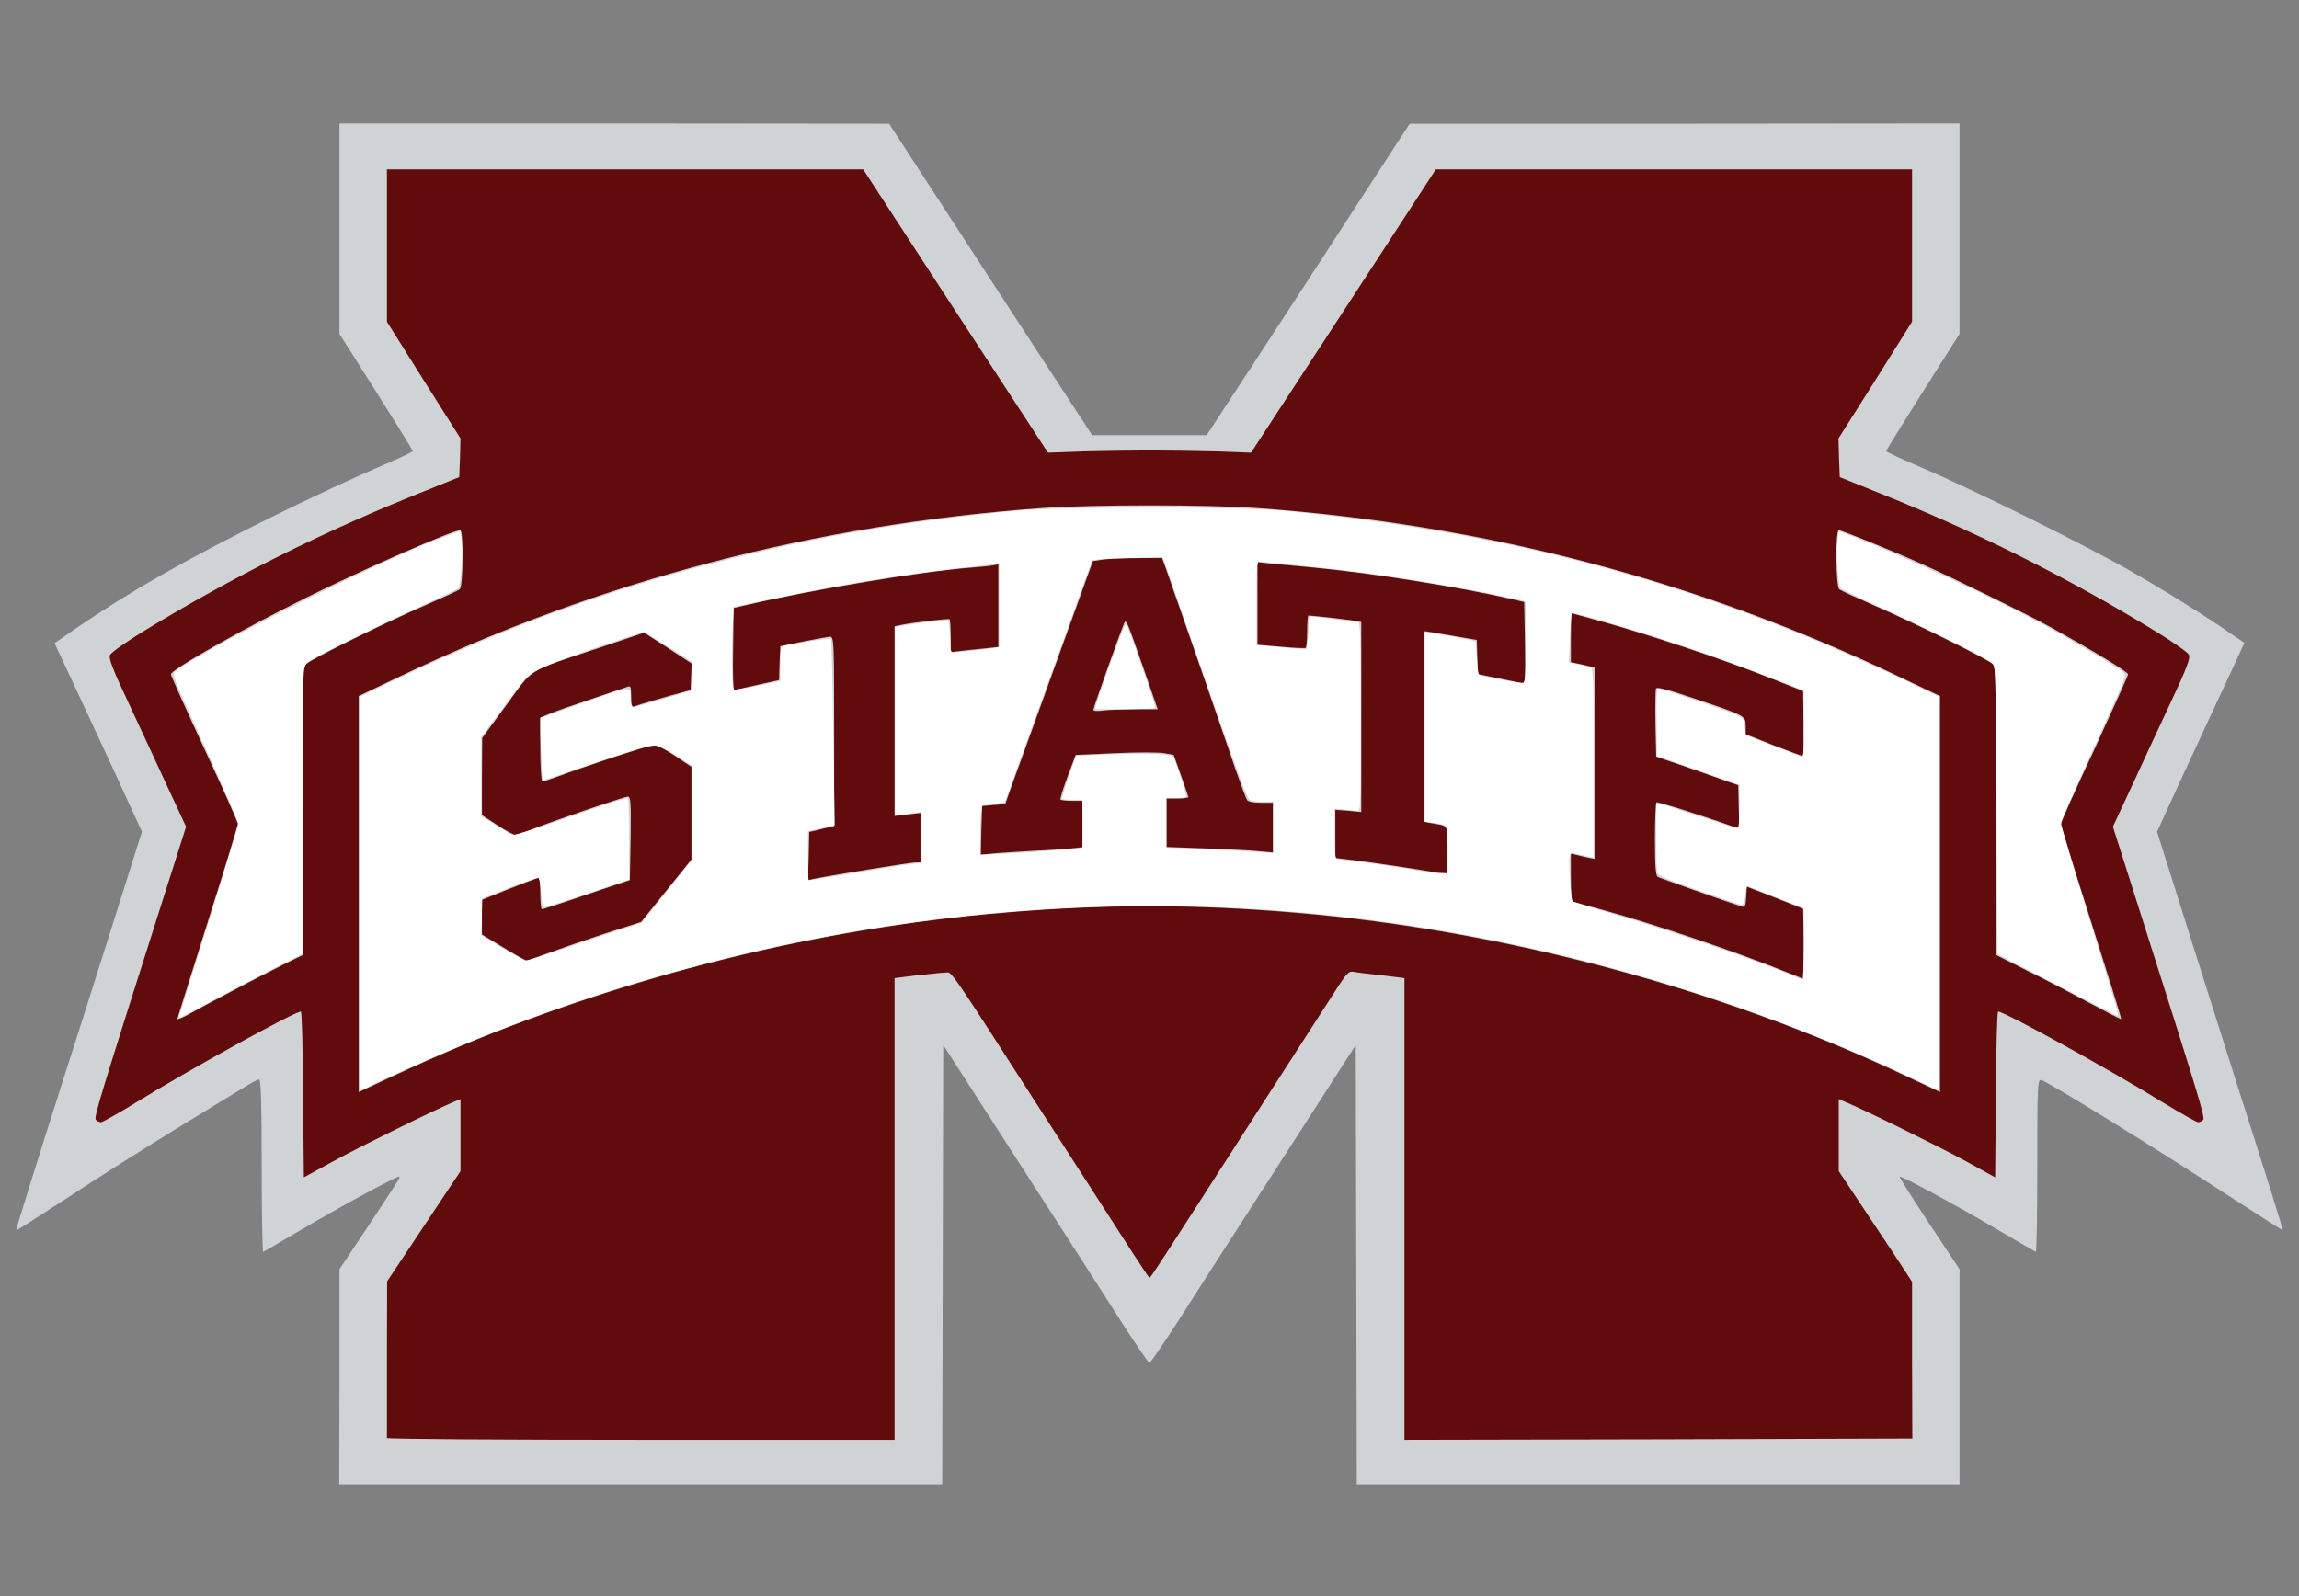 <?xml version="1.0" encoding="UTF-8"?>
<svg xmlns="http://www.w3.org/2000/svg" xmlns:xlink="http://www.w3.org/1999/xlink" width="36pt" height="25pt" viewBox="0 0 36 25" version="1.1">
<rect x="0" y="0" width="36" height="25" fill="#808080" stroke="none"/>
<g id="surface1">
<path style=" stroke:none;fill-rule:nonzero;fill:rgb(81.569%,82.745%,83.922%);fill-opacity:1;" d="M 5.316 21.566 L 5.316 19.879 L 5.676 19.34 C 6.211 18.535 6.27 18.441 6.254 18.43 C 6.234 18.41 5.379 18.871 4.73 19.254 C 4.41 19.441 4.137 19.602 4.121 19.609 C 4.109 19.613 4.098 19.012 4.098 18.266 C 4.098 17.281 4.086 16.91 4.059 16.91 C 4.012 16.91 4.012 16.914 2.812 17.648 C 2.281 17.973 1.492 18.473 1.055 18.762 C 0.617 19.047 0.258 19.277 0.254 19.27 C 0.246 19.266 0.535 18.336 0.984 16.93 C 1.098 16.582 1.422 15.559 1.707 14.66 L 2.223 13.027 L 2.062 12.676 C 1.977 12.484 1.668 11.82 1.379 11.199 L 0.855 10.074 L 1.164 9.859 C 2.055 9.25 2.895 8.773 4.23 8.109 C 4.816 7.82 5.559 7.473 5.883 7.336 C 6.203 7.199 6.465 7.078 6.465 7.066 C 6.465 7.055 6.207 6.637 5.891 6.137 L 5.316 5.23 L 5.316 1.934 L 9.617 1.934 L 13.922 1.938 L 14.305 2.527 C 14.516 2.852 15.23 3.949 15.895 4.969 L 17.102 6.816 L 18.895 6.816 L 19.613 5.719 C 20.008 5.113 20.727 4.016 21.203 3.277 L 22.074 1.938 L 26.379 1.938 L 30.684 1.934 L 30.684 5.23 L 30.109 6.137 C 29.793 6.637 29.535 7.055 29.535 7.066 C 29.535 7.078 29.797 7.199 30.117 7.336 C 30.898 7.668 32.699 8.559 33.391 8.961 C 33.949 9.281 34.547 9.656 34.934 9.926 L 35.145 10.07 L 34.621 11.199 C 34.332 11.82 34.023 12.484 33.938 12.676 L 33.777 13.027 L 34.293 14.66 C 34.578 15.559 34.902 16.582 35.012 16.93 C 35.453 18.305 35.754 19.266 35.746 19.27 C 35.742 19.273 35.406 19.059 34.996 18.793 C 33.812 18.02 32.082 16.949 31.965 16.918 C 31.906 16.906 31.902 16.973 31.902 18.262 C 31.902 19.008 31.891 19.613 31.879 19.609 C 31.863 19.602 31.59 19.441 31.27 19.254 C 30.613 18.867 29.766 18.41 29.746 18.43 C 29.738 18.438 29.945 18.766 30.207 19.16 L 30.684 19.879 L 30.684 23.25 L 21.246 23.25 L 21.23 16.367 L 20.008 18.266 C 19.336 19.309 18.613 20.43 18.406 20.758 C 18.195 21.082 18.012 21.348 18 21.348 C 17.984 21.348 17.805 21.082 17.594 20.758 C 17.387 20.43 16.664 19.309 15.992 18.266 L 14.77 16.367 L 14.754 23.25 L 5.312 23.25 Z M 4.215 9.684 C 1.457 18.844 2.836 14.266 4.215 9.684 Z M 4.215 9.684 "/>
<path style=" stroke:none;fill-rule:nonzero;fill:rgb(38.431%,4.314%,4.706%);fill-opacity:1;" d="M 6.059 22.523 C 6.059 22.512 6.059 21.953 6.059 21.285 L 6.062 20.07 L 7.211 18.344 L 7.211 17.215 L 7.117 17.254 C 6.816 17.379 5.602 17.977 5.215 18.191 L 4.758 18.441 L 4.746 17.145 C 4.742 16.43 4.727 15.844 4.711 15.844 C 4.613 15.844 2.977 16.746 2.16 17.25 C 1.867 17.43 1.605 17.578 1.582 17.578 C 1.555 17.578 1.52 17.559 1.5 17.539 C 1.469 17.496 1.562 17.195 2.609 13.906 L 2.914 12.949 L 2.621 12.32 C 2.461 11.973 2.188 11.383 2.012 11.008 C 1.758 10.469 1.699 10.309 1.723 10.258 C 1.742 10.219 1.965 10.062 2.223 9.902 C 3.641 9.035 5.062 8.324 6.668 7.684 L 7.191 7.473 L 7.203 7.172 L 7.211 6.867 L 6.633 5.953 L 6.059 5.039 L 6.059 2.652 L 13.516 2.652 L 14.961 4.871 L 16.41 7.09 L 16.961 7.07 C 17.262 7.062 17.73 7.055 18 7.055 C 18.27 7.055 18.738 7.062 19.039 7.07 L 19.59 7.09 L 21.039 4.871 L 22.484 2.652 L 29.941 2.652 L 29.941 5.039 L 29.367 5.953 L 28.789 6.867 L 28.797 7.172 L 28.809 7.473 L 29.332 7.684 C 30.941 8.324 32.359 9.035 33.777 9.902 C 34.035 10.062 34.262 10.219 34.277 10.258 C 34.301 10.309 34.242 10.469 33.988 11.008 C 33.812 11.383 33.539 11.973 33.379 12.32 L 33.086 12.949 L 33.391 13.906 C 34.438 17.195 34.531 17.496 34.5 17.539 C 34.48 17.559 34.445 17.578 34.422 17.578 C 34.395 17.578 34.137 17.43 33.84 17.25 C 33.023 16.746 31.387 15.844 31.289 15.844 C 31.273 15.844 31.258 16.43 31.254 17.145 L 31.242 18.441 L 30.789 18.191 C 30.398 17.977 29.188 17.379 28.883 17.254 L 28.793 17.215 L 28.793 18.344 L 29.281 19.078 C 29.551 19.48 29.809 19.871 29.855 19.945 L 29.941 20.078 L 29.941 21.305 L 29.945 22.531 L 25.969 22.543 L 21.992 22.551 L 21.992 15.32 L 21.645 15.277 C 21.453 15.258 21.258 15.234 21.207 15.223 C 21.125 15.207 21.102 15.227 20.965 15.434 C 20.883 15.559 20.348 16.391 19.777 17.277 C 18.086 19.91 18.02 20.012 18 20.012 C 17.984 20.012 17.848 19.801 16.461 17.645 C 14.801 15.066 14.914 15.227 14.801 15.234 C 14.746 15.234 14.547 15.258 14.355 15.277 L 14.008 15.32 L 14.008 22.551 L 10.035 22.551 C 7.848 22.551 6.059 22.539 6.059 22.523 Z M 7.207 16.387 C 9.902 15.266 12.836 14.539 15.699 14.297 C 17.301 14.16 18.699 14.16 20.301 14.297 C 23.555 14.574 26.953 15.484 29.863 16.863 L 30.379 17.105 L 30.379 10.902 L 29.73 10.594 C 26.574 9.086 23.23 8.211 19.676 7.957 C 18.891 7.902 17.109 7.902 16.324 7.957 C 12.77 8.211 9.41 9.09 6.27 10.59 L 5.617 10.902 L 5.617 17.105 L 6.137 16.863 C 6.418 16.73 6.902 16.516 7.207 16.387 Z M 27.996 15.234 C 27.184 14.906 25.926 14.48 25.121 14.258 C 24.879 14.191 24.66 14.133 24.637 14.125 C 24.609 14.117 24.598 14.008 24.598 13.742 L 24.598 13.367 L 24.684 13.391 C 24.734 13.402 24.816 13.422 24.871 13.434 L 24.969 13.453 L 24.969 10.453 L 24.781 10.41 L 24.598 10.371 L 24.598 9.988 C 24.598 9.777 24.602 9.605 24.609 9.605 C 24.613 9.605 24.84 9.668 25.105 9.742 C 25.797 9.934 26.992 10.332 27.66 10.598 L 28.234 10.824 L 28.242 11.332 C 28.246 11.613 28.242 11.84 28.23 11.84 C 28.215 11.84 28.012 11.766 27.77 11.672 L 27.336 11.5 L 27.336 11.371 C 27.336 11.211 27.336 11.211 26.547 10.945 C 26.109 10.797 25.941 10.754 25.93 10.785 C 25.922 10.809 25.918 11.059 25.922 11.34 L 25.934 11.852 L 26.457 12.031 C 26.746 12.133 27.035 12.234 27.098 12.258 L 27.219 12.297 L 27.227 12.641 C 27.238 12.957 27.234 12.98 27.176 12.961 C 26.84 12.832 25.953 12.551 25.938 12.566 C 25.926 12.578 25.914 12.84 25.914 13.145 C 25.914 13.559 25.926 13.715 25.957 13.734 C 25.992 13.754 27.043 14.125 27.273 14.199 C 27.324 14.215 27.336 14.188 27.344 14.051 L 27.352 13.887 L 27.793 14.059 L 28.234 14.234 L 28.242 14.523 C 28.246 14.684 28.246 14.93 28.242 15.07 L 28.234 15.328 Z M 7.875 14.836 L 7.547 14.637 L 7.547 14.094 L 7.945 13.934 C 8.164 13.848 8.367 13.77 8.402 13.758 C 8.453 13.738 8.461 13.762 8.461 13.988 C 8.461 14.129 8.473 14.242 8.484 14.242 C 8.5 14.242 8.816 14.141 9.188 14.012 L 9.863 13.785 L 9.875 13.129 C 9.883 12.566 9.875 12.477 9.832 12.477 C 9.777 12.477 8.633 12.867 8.312 12.996 C 8.199 13.039 8.09 13.074 8.066 13.074 C 8.039 13.074 7.914 13.008 7.785 12.922 L 7.547 12.766 L 7.547 12.16 L 7.551 11.559 L 7.93 11.043 C 8.367 10.445 8.223 10.535 9.402 10.141 L 10.086 9.91 L 10.457 10.148 L 10.828 10.391 L 10.828 10.805 L 10.684 10.844 C 10.527 10.883 9.992 11.039 9.926 11.066 C 9.895 11.078 9.883 11.031 9.883 10.906 C 9.883 10.754 9.875 10.738 9.824 10.758 C 9.789 10.77 9.535 10.855 9.258 10.949 C 8.977 11.043 8.684 11.145 8.605 11.18 L 8.461 11.238 L 8.461 11.742 C 8.461 12.016 8.477 12.242 8.492 12.242 C 8.508 12.242 8.625 12.203 8.754 12.156 C 9.148 12.008 10.164 11.672 10.238 11.668 C 10.273 11.664 10.422 11.738 10.566 11.836 L 10.828 12.012 L 10.828 13.461 L 10.434 13.949 L 10.039 14.441 L 9.512 14.609 C 9.223 14.703 8.824 14.84 8.633 14.91 C 8.438 14.984 8.262 15.043 8.242 15.043 C 8.223 15.039 8.059 14.949 7.875 14.836 Z M 12.664 13.406 L 12.672 13.031 L 12.773 13.008 C 12.828 12.992 12.918 12.973 12.969 12.961 L 13.062 12.941 L 13.062 11.457 C 13.062 10.066 13.059 9.973 13 9.973 C 12.969 9.973 12.781 10.008 12.582 10.047 L 12.219 10.121 L 12.207 10.387 L 12.199 10.652 L 11.859 10.727 C 11.676 10.77 11.512 10.805 11.496 10.805 C 11.48 10.809 11.473 10.52 11.48 10.168 L 11.488 9.523 L 11.742 9.465 C 12.715 9.238 14.465 8.945 15.207 8.891 C 15.359 8.879 15.516 8.863 15.555 8.855 L 15.633 8.84 L 15.633 10.133 L 15.422 10.156 C 15.305 10.168 15.137 10.184 15.047 10.195 L 14.887 10.215 L 14.887 9.965 C 14.887 9.828 14.879 9.711 14.871 9.699 C 14.855 9.684 14.25 9.754 14.086 9.793 L 14.008 9.809 L 14.008 12.781 L 14.414 12.734 L 14.414 13.508 L 14.332 13.508 C 14.258 13.508 13.031 13.707 12.762 13.762 L 12.652 13.785 Z M 22.449 13.66 C 22.406 13.645 21.367 13.488 21.102 13.461 L 20.91 13.438 L 20.91 12.684 L 21.113 12.699 L 21.316 12.719 L 21.316 9.742 L 21.238 9.727 C 21.176 9.711 20.547 9.641 20.488 9.641 C 20.477 9.641 20.469 9.75 20.469 9.887 C 20.469 10.023 20.457 10.141 20.445 10.148 C 20.43 10.156 20.254 10.148 20.055 10.129 L 19.691 10.098 L 19.691 8.805 L 19.867 8.824 C 19.965 8.832 20.285 8.863 20.582 8.891 C 21.488 8.977 22.855 9.195 23.684 9.387 L 23.867 9.43 L 23.879 10.07 C 23.887 10.684 23.883 10.715 23.824 10.699 C 23.793 10.691 23.625 10.656 23.453 10.621 L 23.145 10.559 L 23.133 10.293 L 23.125 10.023 L 22.719 9.953 C 22.496 9.914 22.309 9.883 22.305 9.887 C 22.301 9.891 22.297 10.566 22.297 11.383 L 22.297 12.871 L 22.422 12.895 C 22.684 12.938 22.668 12.91 22.668 13.312 L 22.668 13.676 L 22.574 13.672 C 22.523 13.672 22.465 13.664 22.449 13.66 Z M 15.367 13.004 L 15.379 12.625 L 15.559 12.609 L 15.742 12.594 L 15.836 12.324 C 15.891 12.18 16.199 11.324 16.523 10.426 L 17.113 8.789 L 17.262 8.766 C 17.34 8.754 17.586 8.742 17.801 8.742 L 18.195 8.738 L 18.254 8.898 C 18.359 9.191 19.191 11.586 19.344 12.043 C 19.43 12.289 19.512 12.512 19.531 12.535 C 19.551 12.559 19.641 12.574 19.746 12.574 L 19.93 12.574 L 19.93 13.352 L 19.715 13.332 C 19.602 13.32 19.227 13.301 18.887 13.289 L 18.27 13.266 L 18.27 12.508 L 18.441 12.508 C 18.531 12.508 18.609 12.496 18.609 12.484 C 18.605 12.469 18.555 12.316 18.492 12.141 L 18.379 11.824 L 18.23 11.797 C 18.148 11.781 17.805 11.781 17.465 11.797 L 16.844 11.824 L 16.715 12.168 C 16.645 12.355 16.598 12.516 16.605 12.523 C 16.617 12.535 16.699 12.543 16.789 12.543 L 16.949 12.543 L 16.949 13.27 L 16.773 13.289 C 16.676 13.297 16.43 13.316 16.223 13.324 C 16.02 13.336 15.742 13.352 15.605 13.363 L 15.359 13.387 Z M 17.781 11.109 L 18.129 11.109 L 17.895 10.434 C 17.66 9.762 17.641 9.715 17.613 9.742 C 17.59 9.766 17.121 11.078 17.121 11.117 C 17.121 11.137 17.18 11.141 17.277 11.129 C 17.363 11.117 17.59 11.109 17.781 11.109 Z M 3.641 15.52 C 3.918 15.371 4.281 15.188 4.445 15.105 L 4.738 14.961 L 4.738 12.707 C 4.738 10.547 4.742 10.449 4.801 10.395 C 4.891 10.316 6.078 9.73 6.668 9.477 C 6.938 9.359 7.176 9.25 7.199 9.23 C 7.254 9.188 7.262 8.305 7.207 8.305 C 7.086 8.305 5.738 8.895 4.828 9.344 C 3.828 9.836 2.676 10.488 2.676 10.562 C 2.676 10.582 2.91 11.105 3.199 11.727 C 3.488 12.344 3.723 12.875 3.723 12.902 C 3.723 12.934 3.512 13.629 3.25 14.449 C 2.992 15.27 2.777 15.949 2.777 15.961 C 2.777 15.973 2.859 15.941 2.957 15.887 C 3.055 15.832 3.363 15.664 3.641 15.52 Z M 32.75 14.453 C 32.488 13.633 32.273 12.934 32.273 12.902 C 32.273 12.875 32.512 12.344 32.801 11.727 C 33.086 11.105 33.324 10.582 33.324 10.562 C 33.324 10.523 32.754 10.18 32.113 9.824 C 31.738 9.617 30.59 9.055 30.109 8.84 C 29.621 8.621 28.84 8.305 28.793 8.305 C 28.738 8.305 28.746 9.188 28.801 9.23 C 28.824 9.25 29.062 9.359 29.332 9.477 C 29.922 9.73 31.109 10.316 31.195 10.395 C 31.258 10.449 31.262 10.547 31.262 12.707 L 31.262 14.961 L 31.742 15.203 C 32.008 15.332 32.445 15.562 32.715 15.707 C 32.984 15.852 33.211 15.969 33.215 15.961 C 33.223 15.957 33.012 15.277 32.75 14.453 Z M 32.75 14.453 "/>
<path style=" stroke:none;fill-rule:nonzero;fill:rgb(100%,100%,100%);fill-opacity:1;" d="M 2.809 15.902 C 2.828 15.852 3.484 13.746 3.621 13.285 L 3.738 12.902 L 3.641 12.668 C 3.586 12.539 3.352 12.012 3.117 11.496 C 2.715 10.617 2.691 10.555 2.738 10.52 C 3.344 10.074 6.148 8.68 7.066 8.367 L 7.207 8.32 L 7.227 8.469 C 7.25 8.664 7.215 9.18 7.176 9.215 C 7.156 9.23 6.867 9.371 6.531 9.523 C 5.859 9.828 5.059 10.223 4.879 10.336 C 4.781 10.395 4.766 10.418 4.75 10.531 C 4.742 10.602 4.734 11.621 4.734 12.797 L 4.734 14.941 L 4.25 15.188 C 3.984 15.324 3.559 15.547 3.301 15.684 C 3.043 15.824 2.824 15.938 2.812 15.938 C 2.805 15.938 2.801 15.922 2.809 15.902 Z M 2.809 15.902 "/>
<path style=" stroke:none;fill-rule:nonzero;fill:rgb(100%,100%,100%);fill-opacity:1;" d="M 5.633 14.004 L 5.633 10.914 L 6.184 10.652 C 7.965 9.801 9.621 9.203 11.469 8.746 C 12.953 8.375 14.219 8.164 15.906 8 C 16.621 7.934 19.379 7.934 20.098 8 C 23.715 8.348 26.688 9.16 29.844 10.664 L 30.367 10.914 L 30.367 17.086 L 29.953 16.891 C 27.152 15.57 24.062 14.695 20.984 14.352 C 16.574 13.859 11.98 14.492 7.699 16.18 C 7.16 16.391 6.188 16.816 5.828 16.992 L 5.633 17.09 Z M 28.246 14.785 L 28.246 14.223 L 27.805 14.051 C 27.562 13.953 27.359 13.879 27.355 13.879 C 27.352 13.883 27.34 13.953 27.328 14.031 C 27.312 14.137 27.293 14.176 27.266 14.172 C 27.242 14.168 26.941 14.066 26.594 13.945 C 26.086 13.766 25.961 13.715 25.949 13.668 C 25.941 13.641 25.934 13.383 25.934 13.098 L 25.934 12.582 L 26.008 12.598 C 26.051 12.605 26.332 12.695 26.641 12.797 C 26.945 12.898 27.203 12.977 27.219 12.969 C 27.23 12.961 27.238 12.805 27.238 12.625 L 27.238 12.293 L 26.797 12.137 C 26.555 12.051 26.262 11.949 26.152 11.91 L 25.945 11.84 L 25.941 11.312 C 25.934 10.918 25.941 10.785 25.965 10.785 C 26.023 10.785 27.062 11.133 27.184 11.195 C 27.301 11.254 27.309 11.266 27.32 11.387 L 27.336 11.516 L 27.734 11.668 C 27.953 11.754 28.156 11.832 28.188 11.844 C 28.246 11.859 28.246 11.859 28.246 11.336 L 28.246 10.816 L 27.762 10.625 C 27.496 10.523 27.043 10.355 26.75 10.25 C 25.949 9.973 24.645 9.578 24.613 9.605 C 24.605 9.613 24.594 9.789 24.582 9.996 L 24.566 10.375 L 24.711 10.406 C 24.793 10.426 24.879 10.445 24.906 10.453 C 24.949 10.465 24.953 10.559 24.953 11.949 L 24.953 13.434 L 24.797 13.398 C 24.543 13.34 24.562 13.312 24.582 13.727 C 24.594 13.93 24.609 14.105 24.621 14.117 C 24.633 14.125 24.91 14.215 25.238 14.309 C 26.152 14.574 27.578 15.066 28.094 15.293 C 28.156 15.32 28.215 15.344 28.227 15.344 C 28.238 15.344 28.246 15.094 28.246 14.785 Z M 8.93 14.824 C 9.293 14.703 9.695 14.566 9.82 14.527 L 10.047 14.453 L 10.438 13.969 L 10.828 13.48 L 10.828 11.988 L 10.598 11.84 C 10.473 11.758 10.328 11.688 10.277 11.68 C 10.18 11.664 9.848 11.762 9.004 12.055 L 8.496 12.227 L 8.48 11.93 C 8.469 11.762 8.461 11.543 8.461 11.438 L 8.461 11.246 L 8.66 11.176 C 8.77 11.137 9.078 11.027 9.348 10.934 C 9.891 10.742 9.871 10.742 9.875 10.965 C 9.875 11.039 9.891 11.078 9.91 11.078 C 9.93 11.078 10.141 11.02 10.383 10.949 L 10.816 10.82 L 10.832 10.367 L 10.461 10.129 L 10.086 9.895 L 9.391 10.125 C 8.621 10.387 8.348 10.5 8.242 10.613 C 8.203 10.656 8.027 10.883 7.852 11.117 L 7.535 11.547 L 7.535 12.785 L 7.762 12.922 C 7.887 13 8.004 13.07 8.031 13.078 C 8.055 13.086 8.379 12.984 8.75 12.855 C 9.352 12.641 9.781 12.5 9.832 12.5 C 9.844 12.5 9.852 12.789 9.852 13.137 L 9.852 13.777 L 9.184 14 C 8.816 14.125 8.512 14.219 8.504 14.215 C 8.496 14.207 8.484 14.102 8.473 13.98 C 8.461 13.859 8.445 13.754 8.434 13.75 C 8.422 13.742 8.219 13.812 7.98 13.902 L 7.551 14.074 L 7.543 14.359 L 7.535 14.648 L 7.68 14.734 C 7.969 14.914 8.203 15.047 8.234 15.047 C 8.254 15.051 8.566 14.949 8.93 14.824 Z M 13.391 13.672 C 13.785 13.605 14.18 13.543 14.266 13.535 L 14.422 13.516 L 14.422 12.715 L 14.359 12.727 C 14.328 12.734 14.234 12.746 14.156 12.754 L 14.016 12.77 L 14.016 9.82 L 14.09 9.809 C 14.207 9.785 14.531 9.742 14.695 9.727 L 14.852 9.711 L 14.867 9.852 C 14.875 9.93 14.883 10.043 14.883 10.105 C 14.883 10.195 14.895 10.219 14.934 10.219 C 14.988 10.219 15.434 10.172 15.559 10.152 L 15.648 10.137 L 15.648 8.82 L 15.559 8.836 C 15.508 8.844 15.242 8.875 14.965 8.906 C 14.086 9.004 13.254 9.141 12.16 9.367 L 11.488 9.504 L 11.469 9.922 C 11.449 10.309 11.465 10.773 11.492 10.805 C 11.5 10.809 11.668 10.781 11.863 10.742 L 12.219 10.668 L 12.219 10.402 C 12.219 10.215 12.227 10.133 12.25 10.125 C 12.34 10.094 12.996 9.988 13.012 10.004 C 13.02 10.012 13.039 10.672 13.047 11.473 L 13.07 12.926 L 12.859 12.973 L 12.652 13.02 L 12.652 13.406 C 12.652 13.617 12.656 13.789 12.664 13.789 C 12.672 13.789 13 13.734 13.391 13.672 Z M 22.668 13.324 C 22.668 13.066 22.656 12.957 22.633 12.934 C 22.613 12.918 22.535 12.898 22.457 12.887 L 22.312 12.871 L 22.312 9.898 L 22.387 9.914 C 22.43 9.922 22.602 9.949 22.773 9.977 C 22.941 10.008 23.09 10.035 23.098 10.043 C 23.105 10.051 23.117 10.172 23.125 10.312 C 23.137 10.516 23.145 10.57 23.18 10.578 C 23.363 10.629 23.816 10.707 23.852 10.695 C 23.887 10.68 23.891 10.59 23.891 10.051 L 23.891 9.422 L 23.824 9.402 C 23.32 9.281 22.035 9.055 21.277 8.961 C 20.887 8.91 19.797 8.797 19.711 8.797 C 19.68 8.797 19.676 8.918 19.676 9.453 L 19.676 10.105 L 19.859 10.121 C 19.957 10.133 20.133 10.145 20.25 10.156 L 20.457 10.172 L 20.473 10.043 C 20.484 9.977 20.492 9.859 20.492 9.785 C 20.492 9.715 20.5 9.656 20.512 9.656 C 20.57 9.656 21.242 9.738 21.273 9.75 C 21.301 9.758 21.309 10.082 21.309 11.238 C 21.309 12.625 21.305 12.711 21.258 12.703 C 21.234 12.695 21.141 12.688 21.055 12.68 L 20.898 12.664 L 20.898 13.055 C 20.898 13.34 20.906 13.445 20.934 13.453 C 20.953 13.457 21.176 13.488 21.43 13.52 C 21.684 13.555 22.016 13.602 22.164 13.629 C 22.312 13.656 22.488 13.676 22.551 13.68 L 22.668 13.684 Z M 16.137 13.348 C 16.488 13.324 16.816 13.301 16.863 13.293 L 16.953 13.277 L 16.953 12.527 L 16.789 12.527 C 16.699 12.527 16.625 12.52 16.625 12.508 C 16.625 12.496 16.676 12.34 16.738 12.16 L 16.852 11.836 L 17.352 11.816 C 17.984 11.793 18.336 11.805 18.371 11.859 C 18.414 11.93 18.586 12.453 18.57 12.477 C 18.562 12.492 18.488 12.5 18.406 12.5 L 18.258 12.5 L 18.258 13.277 L 18.348 13.281 C 18.48 13.281 19.465 13.328 19.723 13.348 L 19.945 13.363 L 19.945 12.555 L 19.777 12.555 C 19.684 12.555 19.59 12.543 19.574 12.531 C 19.527 12.504 19.461 12.332 18.801 10.434 L 18.211 8.73 L 17.793 8.738 C 17.562 8.742 17.312 8.75 17.238 8.758 L 17.102 8.773 L 16.418 10.672 L 15.734 12.566 L 15.559 12.594 L 15.379 12.617 L 15.363 12.738 C 15.355 12.805 15.348 12.977 15.348 13.121 L 15.348 13.387 L 15.422 13.387 C 15.461 13.387 15.785 13.367 16.137 13.348 Z M 16.137 13.348 "/>
<path style=" stroke:none;fill-rule:nonzero;fill:rgb(100%,100%,100%);fill-opacity:1;" d="M 17.145 11.102 C 17.145 11.074 17.398 10.352 17.52 10.031 C 17.625 9.754 17.629 9.75 17.66 9.832 C 17.801 10.195 18.105 11.078 18.09 11.09 C 18.074 11.109 17.145 11.117 17.145 11.102 Z M 17.145 11.102 "/>
<path style=" stroke:none;fill-rule:nonzero;fill:rgb(100%,100%,100%);fill-opacity:1;" d="M 32.207 15.426 L 31.281 14.945 L 31.266 12.691 C 31.254 10.734 31.246 10.43 31.211 10.398 C 31.125 10.312 30.137 9.824 29.145 9.375 C 28.988 9.301 28.844 9.23 28.824 9.215 C 28.781 9.176 28.75 8.676 28.773 8.469 L 28.793 8.32 L 29.062 8.422 C 29.793 8.703 31.289 9.398 32.027 9.801 C 32.5 10.059 33.211 10.484 33.258 10.535 C 33.297 10.578 33.273 10.645 32.922 11.414 C 32.402 12.559 32.273 12.852 32.273 12.906 C 32.273 12.93 32.469 13.59 32.711 14.371 C 33.207 15.984 33.184 15.91 33.156 15.91 C 33.141 15.906 32.715 15.691 32.207 15.426 Z M 32.207 15.426 "/>
</g>
</svg>
